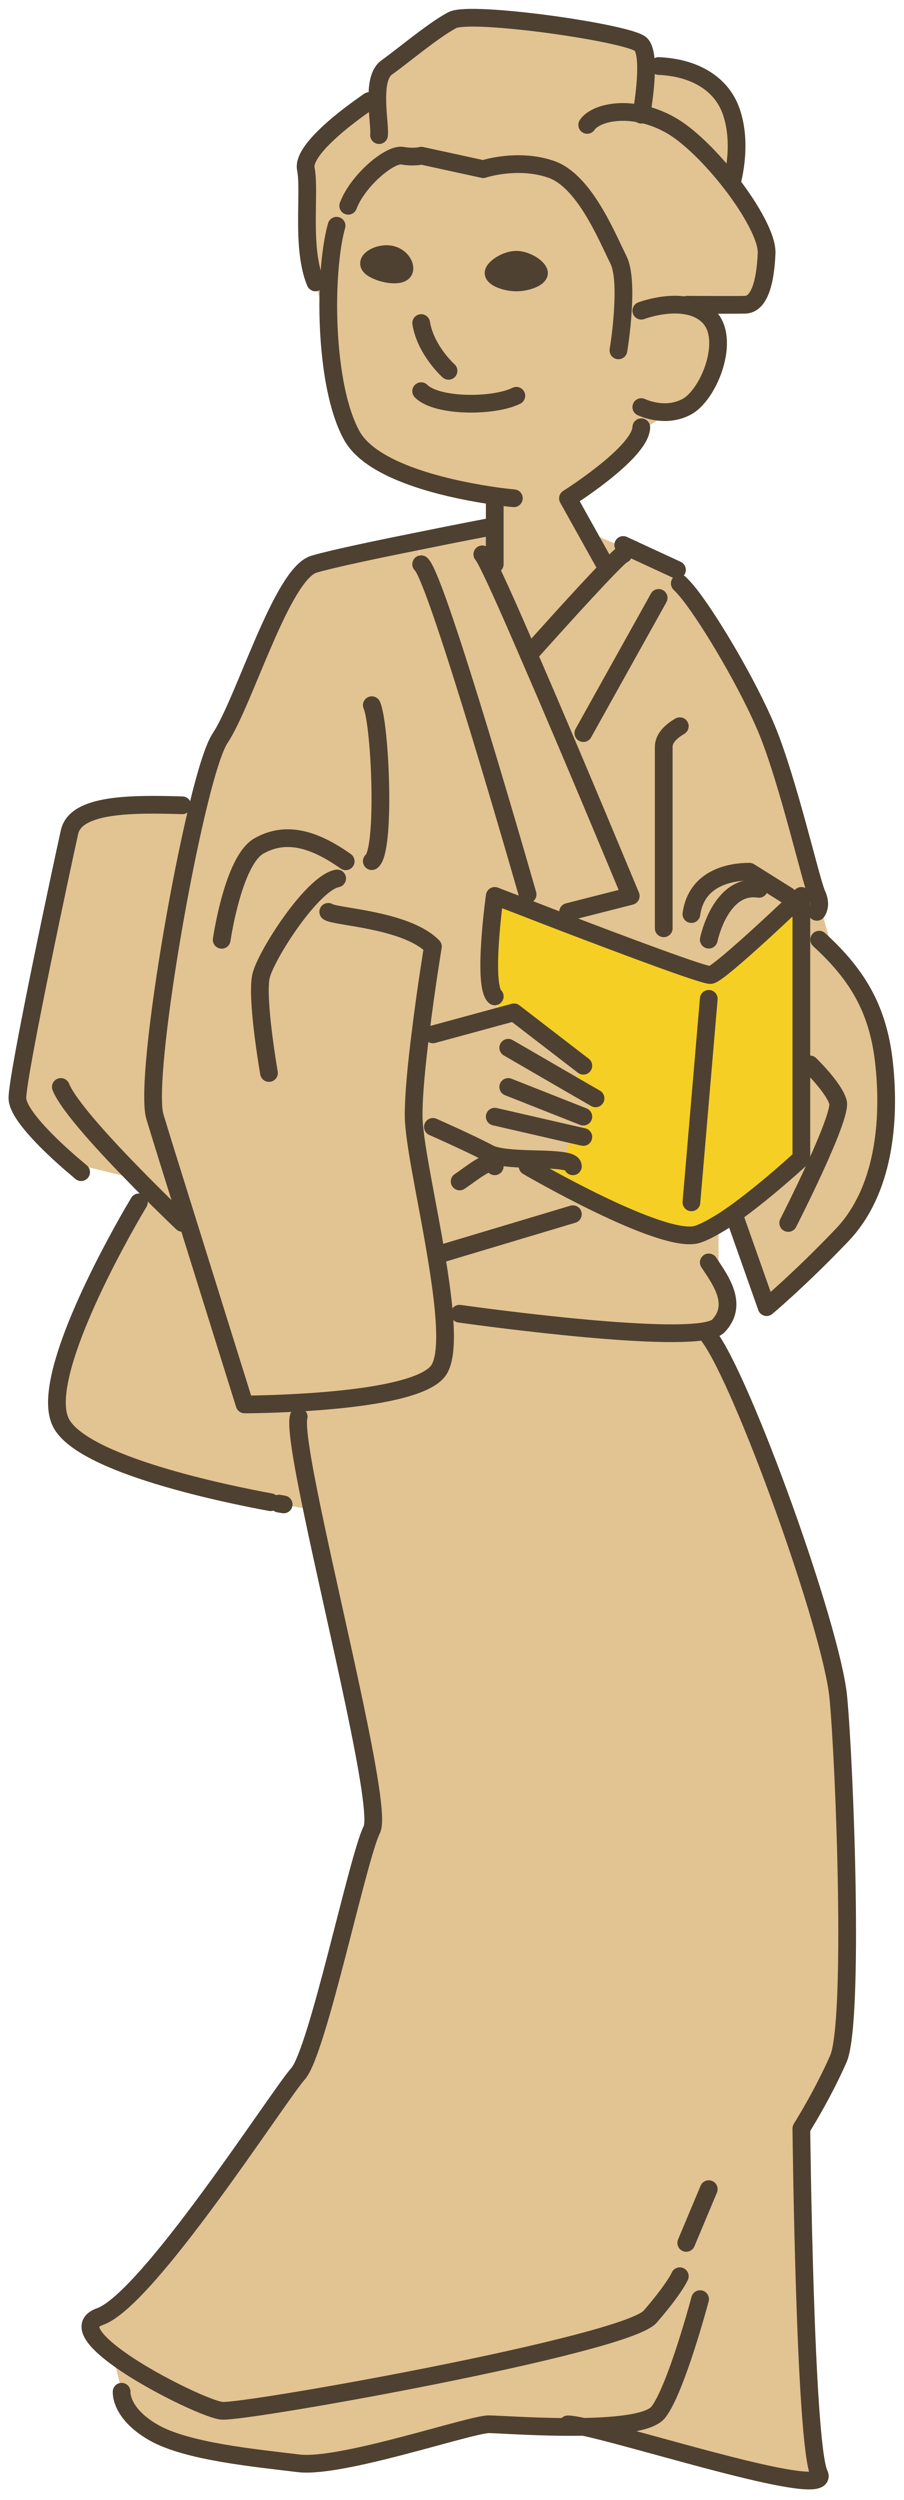 <svg width="51" height="141" viewBox="0 0 51 141" fill="none" xmlns="http://www.w3.org/2000/svg">
<path d="M36.148 24.307L37.16 23.658L37.22 23.228C37.657 23.267 38.187 23.228 38.716 22.956C39.994 22.321 41.271 19.123 39.987 17.846C39.649 17.508 39.226 17.323 38.782 17.244C37.551 17.005 36.187 17.521 36.187 17.521L35.141 17.455C35.208 16.396 35.188 15.238 34.89 14.642C34.248 13.364 32.97 10.167 31.07 9.532C29.177 8.889 27.264 9.532 27.264 9.532L23.769 8.77C23.769 8.77 23.378 8.889 22.69 8.77C22.001 8.651 20.181 10.167 19.645 11.597L18.989 12.722C18.698 13.748 18.526 15.403 18.519 17.191C18.519 19.872 18.903 22.864 19.856 24.572C21.094 26.776 25.874 27.676 27.979 27.974L27.906 28.464V31.807L27.555 31.873C28.025 32.813 28.859 34.693 29.819 36.917C29.819 36.917 32.897 33.462 34.38 31.946L34.102 31.807L33.242 30.265L32.03 28.093C32.03 28.093 35.764 25.743 36.134 24.294L36.148 24.307ZM21.458 15.33C21.339 15.284 20.81 15.099 20.823 14.847C20.823 14.556 21.525 14.218 22.101 14.364C22.67 14.51 22.968 15.092 22.743 15.337C22.524 15.569 21.849 15.476 21.458 15.337V15.33ZM27.846 15.397C27.846 15.125 28.541 14.649 29.131 14.649C29.72 14.649 30.408 15.125 30.408 15.397C30.408 15.668 29.713 15.926 29.131 15.926C28.548 15.926 27.846 15.661 27.846 15.397Z" fill="#E2C392"/>
<path d="M38.166 3.845L38.192 3.726L36.398 3.15C36.557 4.229 36.239 6.116 36.186 6.427C36.703 6.533 37.252 6.732 37.808 7.043C38.867 7.632 40.191 8.963 41.27 10.359C41.27 10.359 41.912 8.261 41.27 6.341C40.761 4.825 39.456 4.104 38.166 3.845Z" fill="#E2C392"/>
<path d="M17.401 14.266L18.116 17.198H18.52C18.52 15.411 18.698 13.756 18.989 12.737L19.645 11.611C20.181 10.182 22.002 8.666 22.69 8.785C23.378 8.904 23.769 8.785 23.769 8.785L27.264 9.546C27.264 9.546 29.177 8.904 31.07 9.546C32.97 10.181 34.248 13.379 34.89 14.656C35.188 15.259 35.208 16.411 35.142 17.47L36.188 17.536C36.188 17.536 37.558 17.013 38.782 17.258L38.796 17.192C38.796 17.192 41.278 17.212 42.059 17.192C42.84 17.165 43.198 15.941 43.264 14.273C43.291 13.419 42.43 11.85 41.285 10.367C40.206 8.97 38.882 7.646 37.823 7.05C37.267 6.733 36.717 6.541 36.201 6.435C36.254 6.117 36.572 4.23 36.413 3.158C36.366 2.873 36.294 2.642 36.168 2.516C35.532 1.874 26.582 0.596 25.53 1.146C24.471 1.702 22.75 3.151 21.829 3.813C21.452 4.085 21.326 4.667 21.3 5.303H21.227L19.996 6.302C18.877 7.136 17.063 8.652 17.255 9.546C17.447 10.493 17.202 12.518 17.401 14.273V14.266Z" fill="#E2C392"/>
<path d="M27.595 29.723C27.595 29.723 25.708 30.08 23.55 30.524L23.762 31.814C24.656 32.543 29.766 50.436 29.766 50.436L29.515 51.144C30.163 51.396 30.964 51.707 31.831 52.038L32.043 51.429L35.578 50.529C35.578 50.529 32.295 42.611 29.826 36.925C28.866 34.707 28.032 32.821 27.562 31.881L27.913 31.814V29.723H27.595Z" fill="#E2C392"/>
<path d="M23.55 30.524C21.253 30.981 18.652 31.53 17.705 31.815C15.878 32.364 13.786 39.567 12.409 41.632C12.072 42.142 11.628 43.545 11.178 45.412C9.781 51.145 8.206 61.227 8.735 62.981C8.987 63.821 9.728 66.204 10.569 68.885C12.025 73.579 13.793 79.206 13.793 79.206C13.793 79.206 15.097 79.206 16.811 79.106C19.744 78.948 23.875 78.497 24.729 77.293C25.113 76.756 25.172 75.591 25.046 74.148C24.974 73.129 24.801 71.97 24.603 70.785C24.159 68.111 23.544 65.304 23.378 63.663C23.352 63.404 23.332 63.179 23.332 62.981C23.319 61.829 23.497 60.002 23.722 58.241L24.417 58.334L28.204 57.301L27.899 56.189C27.198 55.547 27.899 50.522 27.899 50.522C27.899 50.522 28.528 50.767 29.501 51.138L29.753 50.43C29.753 50.43 24.642 32.537 23.749 31.808L23.537 30.518L23.55 30.524Z" fill="#E2C392"/>
<path d="M32.209 63.967L32.91 64.126V62.981L33.599 61.948L32.281 61.187L32.91 60.108L28.998 57.096L28.217 57.307L24.43 58.34L23.735 58.248C23.51 60.002 23.331 61.835 23.345 62.987C23.345 63.179 23.364 63.411 23.391 63.669L24.43 63.563C24.43 63.563 26.575 64.51 27.601 65.059C28.025 65.284 28.892 65.337 29.779 65.377C30.573 65.397 31.374 65.41 31.864 65.503L32.215 63.974L32.209 63.967Z" fill="#E2C392"/>
<path d="M39.358 69.614C37.438 70.256 29.766 65.781 29.766 65.781L29.779 65.37C28.892 65.337 28.025 65.278 27.602 65.053C26.576 64.503 24.431 63.557 24.431 63.557L23.391 63.663C23.557 65.304 24.172 68.118 24.616 70.785C24.808 71.97 24.98 73.129 25.06 74.148L25.94 74.082C25.94 74.082 37.048 75.664 39.934 75.035C40.225 74.969 40.431 74.89 40.536 74.777C41.602 73.665 40.808 72.394 40.172 71.447L40.536 71.189V69.025C40.106 69.283 39.709 69.488 39.371 69.6L39.358 69.614Z" fill="#E2C392"/>
<path d="M7.464 68.44C6.212 70.612 2.241 77.854 3.432 80.23C4.617 82.6 12.746 84.261 15.268 84.725L15.738 84.811L17.618 85.162C17.062 82.487 16.711 80.449 16.857 79.906L16.817 79.111C15.103 79.211 13.799 79.211 13.799 79.211C13.799 79.211 12.038 73.584 10.575 68.891L10.297 68.977C10.297 68.977 9.35 68.083 8.165 66.885L7.477 68.44H7.464Z" fill="#E2C392"/>
<path d="M7.795 66.522L8.265 66.634L8.159 66.886C9.351 68.084 10.291 68.978 10.291 68.978L10.569 68.892C9.728 66.211 8.987 63.828 8.735 62.987C8.205 61.233 9.781 51.151 11.178 45.418H10.284C7.391 45.332 4.28 45.332 3.923 46.927C3.565 48.523 0.964 60.663 0.983 61.947C1.003 62.888 2.93 64.688 3.956 65.582L7.795 66.522Z" fill="#E2C392"/>
<path d="M46.077 51.429H45.21V65.324C45.21 65.324 43.224 67.164 41.39 68.468L41.404 68.488L43.257 73.737C43.257 73.737 45.111 72.182 47.5 69.686C49.883 67.191 50.228 63.232 49.89 60.041C49.605 57.281 48.632 55.48 47.037 53.805L46.216 50.926C46.236 51.263 46.084 51.442 46.084 51.442L46.077 51.429Z" fill="#E2C392"/>
<path d="M45.21 50.529V51.429H46.077C46.077 51.429 46.229 51.25 46.209 50.913L46.077 50.436C45.766 49.8 44.462 44.041 43.25 41.129C42.211 38.64 40.112 35.085 38.894 33.523L38.193 32.139L33.486 30.146L33.254 30.279L34.115 31.821L34.393 31.96C32.91 33.476 29.832 36.932 29.832 36.932C32.301 42.618 35.584 50.535 35.584 50.535L32.05 51.435L31.838 52.044C35.28 53.362 39.768 55.043 40.099 54.997C40.635 54.917 45.216 50.535 45.216 50.535L45.21 50.529Z" fill="#E2C392"/>
<path d="M45.21 51.43V50.529C45.21 50.529 40.629 54.911 40.093 54.991C39.762 55.037 35.267 53.356 31.831 52.039C30.964 51.708 30.163 51.397 29.515 51.145C28.541 50.774 27.913 50.529 27.913 50.529C27.913 50.529 27.211 55.554 27.913 56.196L28.217 57.308L28.998 57.096L32.91 60.108L32.282 61.187L33.599 61.948L32.91 62.981V64.126L32.209 63.967L31.858 65.496C31.375 65.404 30.574 65.391 29.773 65.371L29.759 65.781C29.759 65.781 37.432 70.256 39.352 69.614C39.689 69.501 40.093 69.296 40.517 69.038C40.795 68.866 41.086 68.674 41.384 68.469C43.217 67.171 45.203 65.324 45.203 65.324V51.43H45.21Z" fill="#F5CF24"/>
<path d="M32.949 136.883C34.889 136.843 36.703 136.651 37.16 136.042C38.159 134.712 39.503 129.681 39.503 129.681L38.126 128.787C37.894 129.145 37.471 129.76 36.683 130.66C35.286 132.256 13.792 136.095 12.514 135.963C11.727 135.883 8.264 134.255 6.365 132.779L6.868 134.904C6.868 134.904 6.762 136.095 8.642 137.188C10.515 138.28 14.441 138.644 16.857 138.942C19.28 139.233 26.581 136.724 27.601 136.737C28.163 136.737 30.646 136.929 32.949 136.883Z" fill="#E2C392"/>
<path d="M38.12 128.788L39.497 129.682C39.497 129.682 38.16 134.719 37.154 136.043C36.697 136.652 34.883 136.844 32.944 136.884C36.386 137.632 46.938 141.028 46.216 139.532C45.402 137.864 45.21 120.05 45.21 120.05C45.21 120.05 46.382 118.19 47.295 116.131C48.202 114.072 47.666 99.654 47.295 95.729C46.918 91.81 41.913 77.922 39.994 75.367L39.928 75.049C37.041 75.678 25.933 74.096 25.933 74.096L25.053 74.162C25.172 75.605 25.119 76.763 24.735 77.306C23.875 78.511 19.744 78.961 16.818 79.12L16.858 79.914C16.712 80.451 17.063 82.496 17.619 85.171C18.976 91.731 21.551 102.077 20.982 103.203C20.188 104.785 17.93 115.714 16.825 116.965C15.713 118.21 8.358 129.715 5.644 130.668C4.611 131.032 5.181 131.879 6.366 132.793C8.265 134.262 11.727 135.897 12.515 135.977C13.8 136.109 35.287 132.27 36.684 130.674C37.465 129.774 37.895 129.165 38.127 128.801L38.12 128.788Z" fill="#E2C392"/>
<path d="M20.822 14.849C20.809 15.107 21.339 15.293 21.458 15.332C21.848 15.471 22.524 15.564 22.742 15.332C22.967 15.087 22.669 14.511 22.1 14.359C21.531 14.214 20.829 14.551 20.822 14.842V14.849Z" fill="#4F4131"/>
<path d="M29.131 15.928C29.713 15.928 30.408 15.663 30.408 15.398C30.408 15.134 29.713 14.65 29.131 14.65C28.548 14.65 27.846 15.127 27.846 15.398C27.846 15.67 28.541 15.928 29.131 15.928Z" fill="#4F4131"/>
<path d="M18.988 12.732C18.697 13.758 18.524 15.413 18.518 17.201C18.518 19.882 18.902 22.874 19.855 24.582C21.093 26.786 25.872 27.686 27.977 27.984C28.6 28.07 28.99 28.103 28.99 28.103" stroke="#4F4131" stroke-linecap="round" stroke-linejoin="round"/>
<path d="M19.644 11.607C20.18 10.177 22 8.661 22.689 8.78C23.377 8.899 23.768 8.78 23.768 8.78L27.263 9.541C27.263 9.541 29.176 8.899 31.07 9.541C32.969 10.177 34.247 13.374 34.889 14.652C35.187 15.254 35.207 16.406 35.141 17.465C35.075 18.677 34.889 19.762 34.889 19.762" stroke="#4F4131" stroke-linecap="round" stroke-linejoin="round"/>
<path d="M36.18 17.525C36.18 17.525 37.55 17.002 38.775 17.247C39.218 17.326 39.642 17.512 39.979 17.849C41.264 19.127 39.979 22.324 38.709 22.96C38.179 23.231 37.643 23.277 37.212 23.231C36.603 23.172 36.18 22.96 36.18 22.96" stroke="#4F4131" stroke-linecap="round" stroke-linejoin="round"/>
<path d="M36.18 24.098C36.18 24.164 36.166 24.237 36.147 24.309C35.776 25.759 32.042 28.109 32.042 28.109L33.254 30.28L34.114 31.823" stroke="#4F4131" stroke-linecap="round" stroke-linejoin="round"/>
<path d="M27.911 28.48V29.725V31.823" stroke="#4F4131" stroke-linecap="round" stroke-linejoin="round"/>
<path d="M17.797 15.929C17.592 15.445 17.473 14.87 17.4 14.261C17.201 12.506 17.446 10.481 17.254 9.534C17.062 8.64 18.876 7.124 19.995 6.297C20.478 5.939 20.822 5.701 20.822 5.701" stroke="#4F4131" stroke-linecap="round" stroke-linejoin="round"/>
<path d="M21.384 7.621C21.43 7.244 21.252 6.211 21.291 5.291C21.311 4.656 21.437 4.073 21.821 3.802C22.741 3.146 24.462 1.69 25.521 1.134C26.574 0.584 35.524 1.862 36.159 2.504C36.285 2.63 36.358 2.862 36.404 3.146C36.563 4.225 36.245 6.112 36.192 6.423C36.192 6.45 36.179 6.469 36.179 6.469" stroke="#4F4131" stroke-linecap="round" stroke-linejoin="round"/>
<path d="M33.128 7.045C33.479 6.516 34.69 6.105 36.186 6.43C36.703 6.536 37.252 6.734 37.808 7.045C38.867 7.634 40.191 8.965 41.27 10.362C42.415 11.851 43.276 13.42 43.249 14.267C43.183 15.935 42.832 17.16 42.045 17.187C41.264 17.206 38.781 17.187 38.781 17.187" stroke="#4F4131" stroke-linecap="round" stroke-linejoin="round"/>
<path d="M37.159 3.723C37.484 3.736 37.821 3.776 38.166 3.842C39.456 4.1 40.761 4.822 41.27 6.337C41.912 8.257 41.27 10.356 41.27 10.356" stroke="#4F4131" stroke-linecap="round" stroke-linejoin="round"/>
<path d="M23.761 18.221C24.013 19.763 25.304 20.915 25.304 20.915" stroke="#4F4131" stroke-linecap="round" stroke-linejoin="round"/>
<path d="M23.76 22.064C24.654 22.958 27.845 22.958 29.129 22.323" stroke="#4F4131" stroke-linecap="round" stroke-linejoin="round"/>
<path d="M27.912 56.198C27.21 55.556 27.912 50.531 27.912 50.531C27.912 50.531 28.541 50.776 29.514 51.147C30.162 51.398 30.963 51.71 31.831 52.041C35.273 53.358 39.761 55.039 40.092 54.993C40.628 54.913 45.209 50.531 45.209 50.531V65.326C45.209 65.326 43.223 67.167 41.389 68.471C41.098 68.676 40.807 68.874 40.522 69.04C40.092 69.298 39.695 69.503 39.357 69.616C37.437 70.258 29.765 65.783 29.765 65.783" stroke="#4F4131" stroke-linecap="round" stroke-linejoin="round"/>
<path d="M24.423 58.342L28.216 57.309L28.997 57.098L32.909 60.11" stroke="#4F4131" stroke-linecap="round" stroke-linejoin="round"/>
<path d="M28.673 59.096L32.28 61.188L33.598 61.949" stroke="#4F4131" stroke-linecap="round" stroke-linejoin="round"/>
<path d="M28.673 61.307L32.909 62.981" stroke="#4F4131" stroke-linecap="round" stroke-linejoin="round"/>
<path d="M27.911 62.982L32.208 63.969L32.909 64.128" stroke="#4F4131" stroke-linecap="round" stroke-linejoin="round"/>
<path d="M32.32 65.783C32.32 65.637 32.142 65.551 31.857 65.498C31.374 65.406 30.573 65.392 29.772 65.372C28.885 65.339 28.017 65.28 27.594 65.055C26.568 64.505 24.423 63.559 24.423 63.559" stroke="#4F4131" stroke-linecap="round" stroke-linejoin="round"/>
<path d="M18.518 51.43C18.896 51.721 22.927 51.854 24.423 53.389C24.423 53.389 24.033 55.739 23.728 58.248C23.503 60.002 23.324 61.836 23.337 62.988C23.337 63.18 23.357 63.412 23.384 63.67C23.549 65.311 24.165 68.125 24.608 70.793C24.8 71.978 24.973 73.136 25.052 74.156C25.171 75.599 25.118 76.757 24.734 77.3C23.874 78.505 19.743 78.955 16.817 79.114C15.102 79.213 13.799 79.213 13.799 79.213C13.799 79.213 12.038 73.586 10.575 68.893C9.734 66.212 8.993 63.829 8.741 62.988C8.211 61.234 9.787 51.152 11.184 45.419C11.634 43.553 12.077 42.149 12.415 41.639C13.792 39.574 15.89 32.372 17.711 31.822C18.657 31.538 21.252 30.988 23.556 30.531C25.714 30.088 27.601 29.73 27.601 29.73" stroke="#4F4131" stroke-linecap="round" stroke-linejoin="round"/>
<path d="M27.21 31.266C27.276 31.332 27.395 31.544 27.567 31.888C28.038 32.828 28.872 34.708 29.831 36.932C32.301 42.618 35.584 50.536 35.584 50.536L32.049 51.436" stroke="#4F4131" stroke-linecap="round" stroke-linejoin="round"/>
<path d="M23.761 31.824C24.654 32.552 29.765 50.446 29.765 50.446" stroke="#4F4131" stroke-linecap="round" stroke-linejoin="round"/>
<path d="M20.975 39.773C21.458 40.852 21.769 47.982 20.975 48.571" stroke="#4F4131" stroke-linecap="round" stroke-linejoin="round"/>
<path d="M19.504 48.579C17.624 47.248 16.068 46.891 14.612 47.711C13.149 48.532 12.507 53.007 12.507 53.007" stroke="#4F4131" stroke-linecap="round" stroke-linejoin="round"/>
<path d="M19.021 49.545C17.618 49.81 15.063 53.795 14.739 55C14.421 56.204 15.175 60.52 15.175 60.52" stroke="#4F4131" stroke-linecap="round" stroke-linejoin="round"/>
<path d="M35.16 31.266C35.094 31.266 34.809 31.537 34.392 31.961C32.909 33.477 29.831 36.932 29.831 36.932" stroke="#4F4131" stroke-linecap="round" stroke-linejoin="round"/>
<path d="M35.16 30.738L38.192 32.142" stroke="#4F4131" stroke-linecap="round" stroke-linejoin="round"/>
<path d="M37.159 33.723L32.909 41.349" stroke="#4F4131" stroke-linecap="round" stroke-linejoin="round"/>
<path d="M38.351 32.908C38.496 33.047 38.682 33.252 38.9 33.524C40.118 35.086 42.217 38.641 43.256 41.13C44.467 44.049 45.772 49.802 46.083 50.437C46.169 50.623 46.208 50.782 46.215 50.914C46.235 51.252 46.083 51.43 46.083 51.43" stroke="#4F4131" stroke-linecap="round" stroke-linejoin="round"/>
<path d="M42.819 50.133C40.635 49.808 39.986 52.999 39.986 52.999" stroke="#4F4131" stroke-linecap="round" stroke-linejoin="round"/>
<path d="M46.215 53C46.5 53.265 46.778 53.53 47.029 53.794C48.625 55.469 49.598 57.276 49.883 60.03C50.22 63.221 49.883 67.186 47.493 69.675C45.11 72.171 43.25 73.726 43.25 73.726L41.396 68.477" stroke="#4F4131" stroke-linecap="round" stroke-linejoin="round"/>
<path d="M44.468 68.978C44.468 68.978 47.526 62.988 47.274 62.154C47.023 61.313 45.692 60.035 45.692 60.035" stroke="#4F4131" stroke-linecap="round" stroke-linejoin="round"/>
<path d="M39.006 51.556C39.297 49.471 41.27 49.166 42.276 49.166L44.461 50.536" stroke="#4F4131" stroke-linecap="round" stroke-linejoin="round"/>
<path d="M39.986 56.336L39.007 67.814" stroke="#4F4131" stroke-linecap="round" stroke-linejoin="round"/>
<path d="M39.986 71.203C40.045 71.283 40.098 71.369 40.158 71.461C40.793 72.408 41.588 73.679 40.522 74.791C40.416 74.897 40.211 74.983 39.919 75.049C37.033 75.678 25.925 74.096 25.925 74.096" stroke="#4F4131" stroke-linecap="round" stroke-linejoin="round"/>
<path d="M32.32 68.484L24.608 70.795" stroke="#4F4131" stroke-linecap="round" stroke-linejoin="round"/>
<path d="M27.911 65.782C27.845 65.14 26.574 66.212 25.932 66.636" stroke="#4F4131" stroke-linecap="round" stroke-linejoin="round"/>
<path d="M10.283 45.42C7.39 45.334 4.279 45.334 3.922 46.929C3.564 48.525 0.963 60.665 0.982 61.95C1.002 62.889 2.929 64.69 3.955 65.584C4.325 65.901 4.577 66.113 4.577 66.113" stroke="#4F4131" stroke-linecap="round" stroke-linejoin="round"/>
<path d="M3.432 61.307C3.869 62.392 6.013 64.709 7.794 66.516C7.913 66.642 8.033 66.761 8.152 66.88C9.343 68.079 10.283 68.972 10.283 68.972" stroke="#4F4131" stroke-linecap="round" stroke-linejoin="round"/>
<path d="M15.731 84.807C15.91 84.833 16.003 84.853 16.003 84.853" stroke="#4F4131" stroke-linecap="round" stroke-linejoin="round"/>
<path d="M7.834 67.814C7.834 67.814 7.695 68.046 7.463 68.443C6.212 70.615 2.24 77.857 3.432 80.233C4.616 82.603 12.745 84.264 15.268 84.728" stroke="#4F4131" stroke-linecap="round" stroke-linejoin="round"/>
<path d="M16.851 79.908C16.705 80.444 17.056 82.49 17.612 85.164C18.969 91.724 21.544 102.071 20.975 103.196C20.18 104.779 17.923 115.708 16.818 116.959C15.706 118.203 8.351 129.708 5.637 130.662C4.604 131.026 5.173 131.873 6.358 132.787C8.258 134.256 11.72 135.891 12.508 135.971C13.792 136.103 35.28 132.264 36.677 130.668C37.458 129.768 37.888 129.159 38.12 128.795C38.299 128.517 38.352 128.384 38.352 128.384" stroke="#4F4131" stroke-linecap="round" stroke-linejoin="round"/>
<path d="M39.986 123.473L38.715 126.504" stroke="#4F4131" stroke-linecap="round" stroke-linejoin="round"/>
<path d="M39.993 75.367C41.913 77.922 46.917 91.811 47.294 95.73C47.665 99.655 48.201 114.066 47.294 116.131C46.387 118.19 45.209 120.05 45.209 120.05C45.209 120.05 45.401 137.857 46.215 139.532C46.937 141.028 36.392 137.632 32.943 136.884C32.532 136.792 32.215 136.739 32.036 136.739" stroke="#4F4131" stroke-linecap="round" stroke-linejoin="round"/>
<path d="M39.496 129.676C39.496 129.676 38.159 134.713 37.153 136.037C36.696 136.646 34.882 136.838 32.943 136.878C30.639 136.924 28.15 136.739 27.594 136.732C26.568 136.719 19.266 139.228 16.85 138.937C14.427 138.639 10.502 138.275 8.635 137.183C6.755 136.09 6.861 134.899 6.861 134.899" stroke="#4F4131" stroke-linecap="round" stroke-linejoin="round"/>
<path d="M38.352 40.959C37.747 41.316 37.445 41.707 37.445 42.131V52.358" stroke="#4F4131" stroke-linecap="round" stroke-linejoin="round"/>
<path d="M27.845 15.4C27.845 15.129 28.541 14.652 29.13 14.652C29.719 14.652 30.407 15.129 30.407 15.4C30.407 15.672 29.712 15.93 29.13 15.93C28.547 15.93 27.845 15.665 27.845 15.4Z" stroke="#4F4131" stroke-linecap="round" stroke-linejoin="round"/>
<path d="M20.821 14.85C20.821 14.559 21.523 14.221 22.099 14.367C22.668 14.513 22.966 15.095 22.741 15.34C22.523 15.572 21.847 15.479 21.457 15.34C21.338 15.294 20.808 15.108 20.821 14.857V14.85Z" stroke="#4F4131" stroke-linecap="round" stroke-linejoin="round"/>
</svg>
